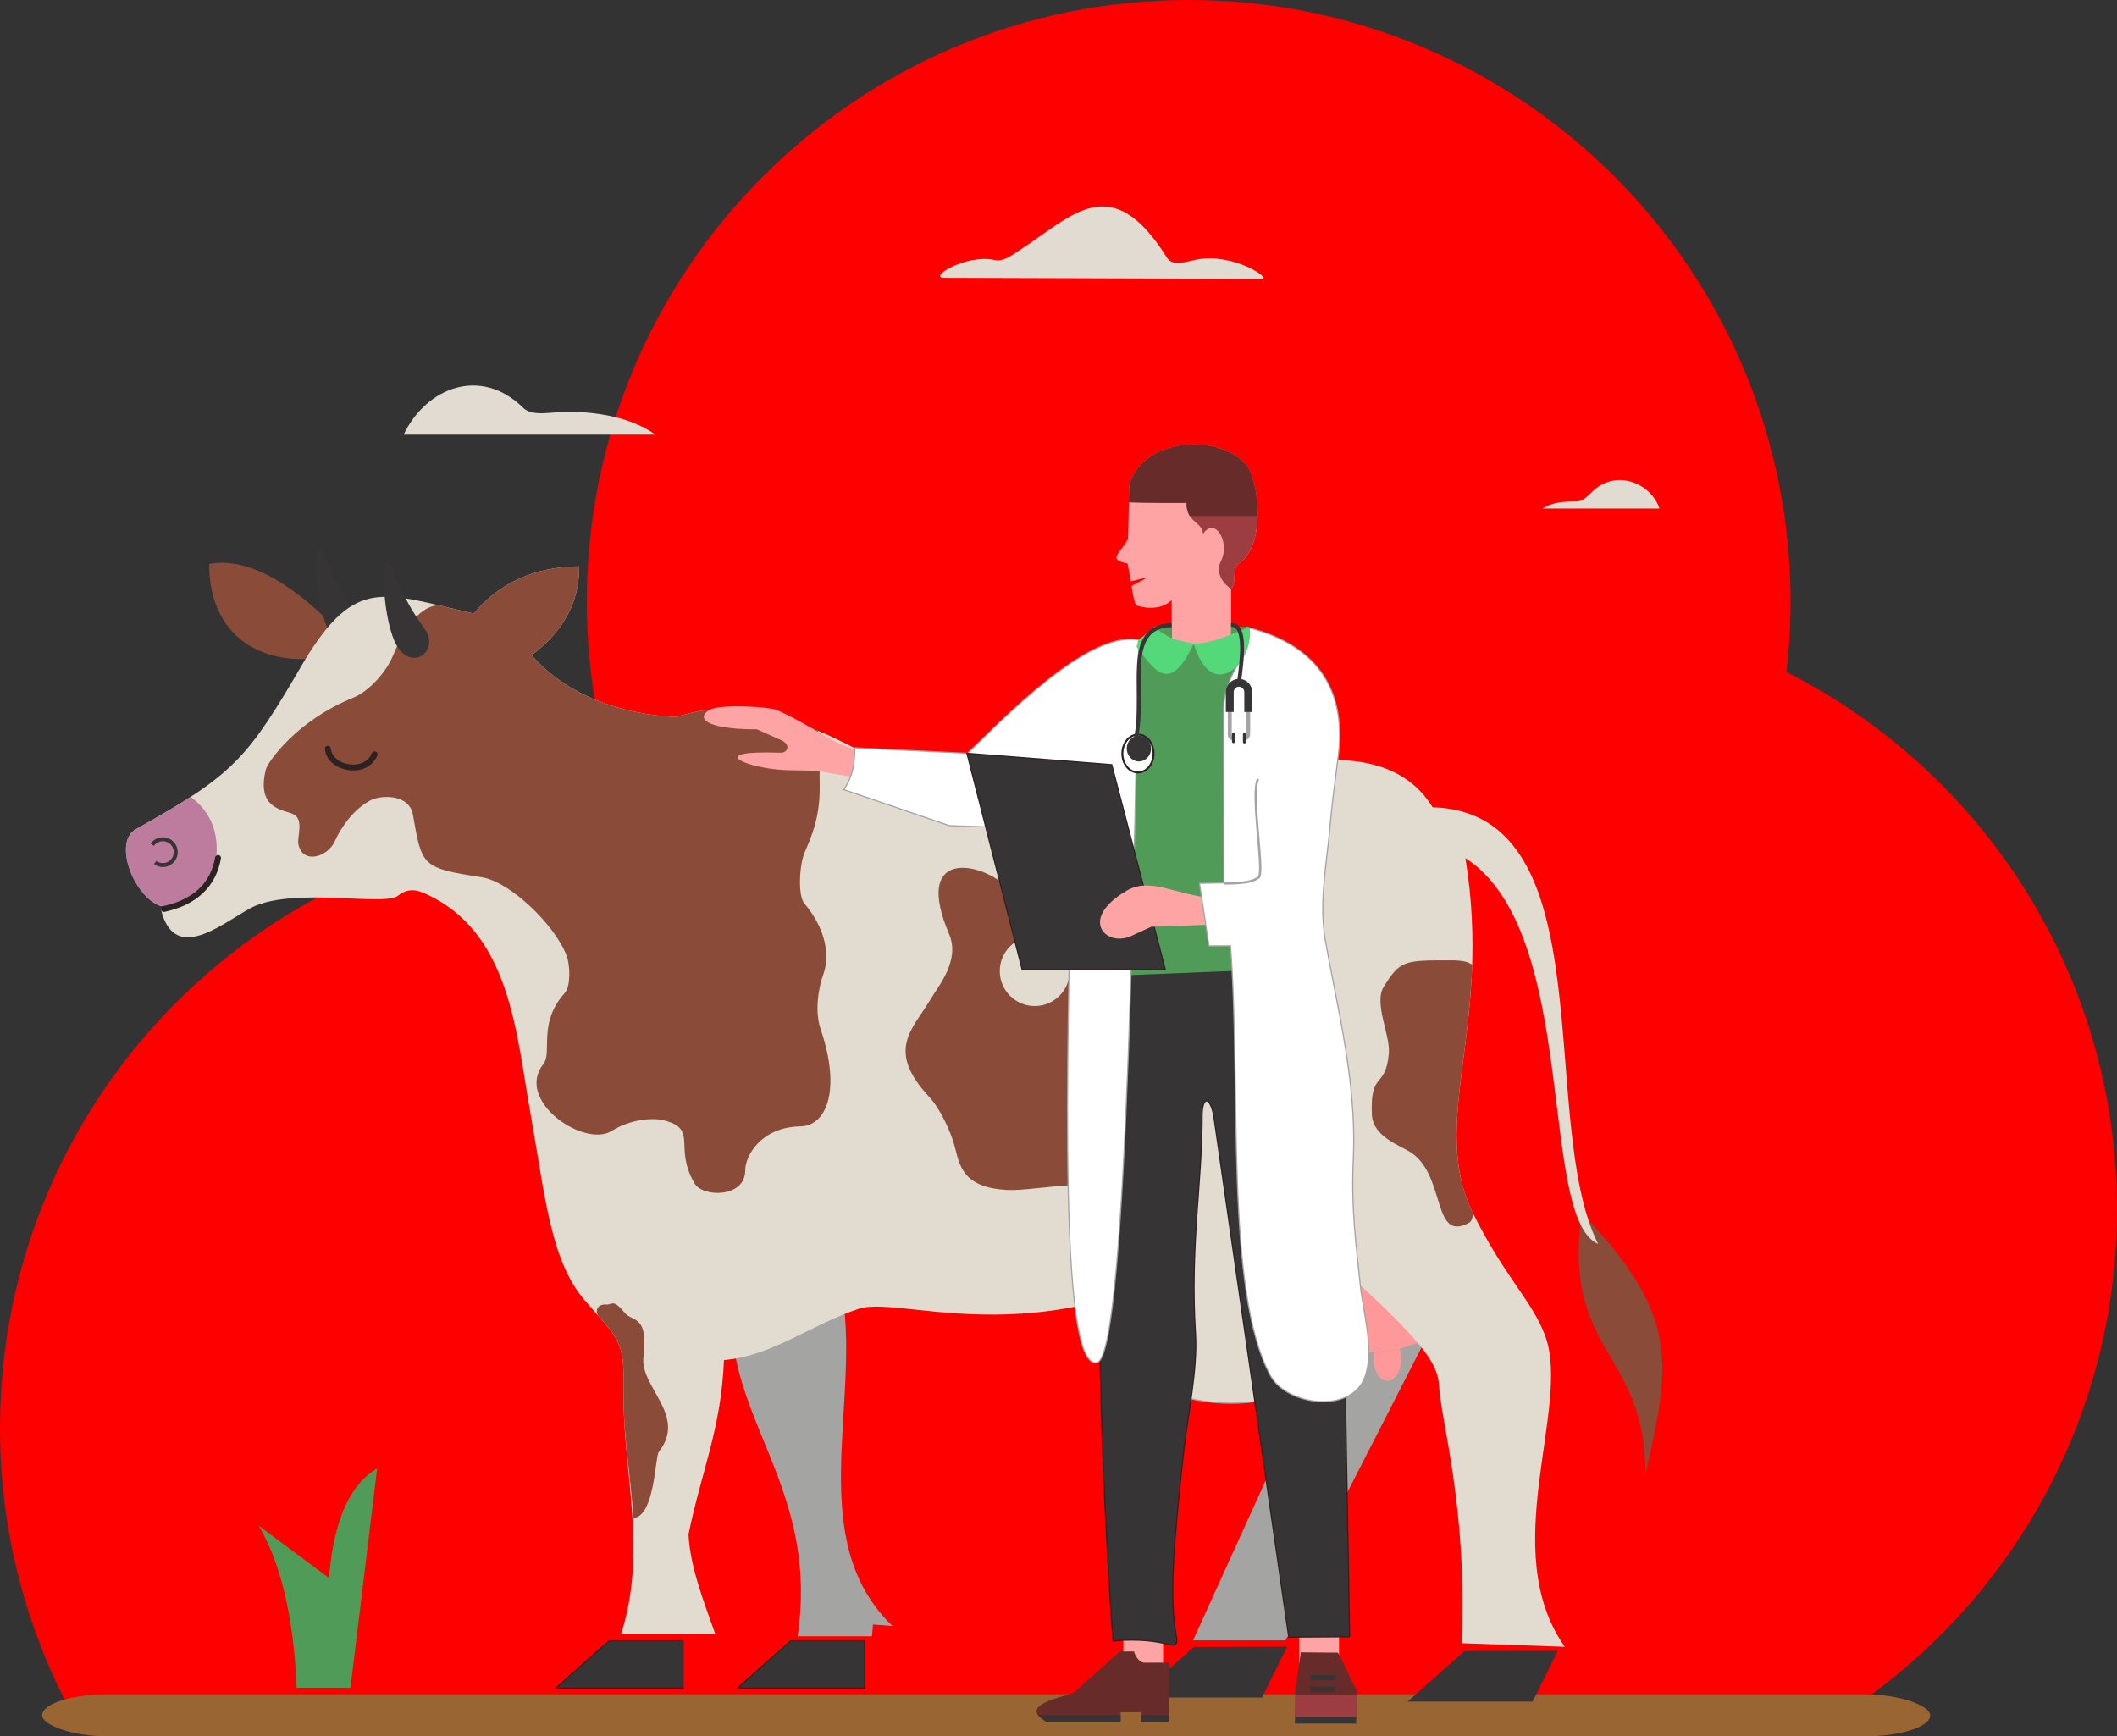 <?xml version="1.0" encoding="UTF-8"?>
<!DOCTYPE svg PUBLIC "-//W3C//DTD SVG 1.1//EN" "http://www.w3.org/Graphics/SVG/1.1/DTD/svg11.dtd">
<!-- Creator: CorelDRAW 2018 (64 Bit) -->
<svg xmlns="http://www.w3.org/2000/svg" xml:space="preserve" width="176.228mm" height="144.534mm" version="1.1" style="shape-rendering:geometricPrecision; text-rendering:geometricPrecision; image-rendering:optimizeQuality; fill-rule:evenodd; clip-rule:evenodd"
viewBox="0 0 43604.13 35762.03"
 xmlns:xlink="http://www.w3.org/1999/xlink">
 <rect x="0" y="0" width="43604.13" height="35762.03" fill="#333333" stroke="none"/>
 <defs>
  <style type="text/css">
   <![CDATA[
    .str2 {stroke:#A4A4A2;stroke-width:47.88;stroke-miterlimit:22.926}
    .str6 {stroke:#A4A4A2;stroke-width:47.88;stroke-miterlimit:22.926}
    .str1 {stroke:#2C2221;stroke-width:47.88;stroke-miterlimit:22.926}
    .str14 {stroke:#A4A4A2;stroke-width:47.88;stroke-miterlimit:22.926}
    .str7 {stroke:#2C2221;stroke-width:47.88;stroke-miterlimit:22.926}
    .str0 {stroke:#2C2221;stroke-width:47.88;stroke-miterlimit:22.926}
    .str9 {stroke:#A4A4A2;stroke-width:47.88;stroke-miterlimit:22.926}
    .str5 {stroke:#2C2221;stroke-width:47.88;stroke-miterlimit:22.926}
    .str13 {stroke:#373435;stroke-width:162.14;stroke-miterlimit:22.926}
    .str11 {stroke:#373435;stroke-width:81.06;stroke-miterlimit:22.926}
    .str10 {stroke:#373435;stroke-width:81.06;stroke-miterlimit:22.926}
    .str8 {stroke:#2C2221;stroke-width:81.06;stroke-miterlimit:22.926}
    .str12 {stroke:#A4A4A2;stroke-width:81.06;stroke-miterlimit:22.926}
    .str15 {stroke:#373435;stroke-width:81.06;stroke-miterlimit:22.926}
    .str3 {stroke:#2C2221;stroke-width:121.59;stroke-linecap:round;stroke-linejoin:round;stroke-miterlimit:22.926}
    .str4 {stroke:#2C2221;stroke-width:121.59;stroke-linecap:round;stroke-linejoin:round;stroke-miterlimit:22.926}
    .fil7 {fill:none}
    .fil4 {fill:#373435}
    .fil8 {fill:#509B58}
    .fil18 {fill:#53D97A}
    .fil13 {fill:#672B2A}
    .fil12 {fill:#672B2A}
    .fil2 {fill:#8A4B39}
    .fil1 {fill:#996633}
    .fil14 {fill:#9C3D41}
    .fil17 {fill:#9C3D41}
    .fil3 {fill:#A4A4A2}
    .fil10 {fill:#BD7C9E}
    .fil9 {fill:#E2DBD1}
    .fil6 {fill:#E2DCD0}
    .fil0 {fill:red}
    .fil5 {fill:#FF9999}
    .fil11 {fill:#FFA4A5}
    .fil15 {fill:#FFA4A5}
    .fil16 {fill:white}
   ]]>
  </style>
 </defs>
 <g id="Camada_x0020_1">
  <g id="_2414413331024">
   <path class="fil0" d="M36795.67 13841.52c4039.06,2043.38 6808.45,6232.06 6808.45,11068.02 0,4348.15 -2239.1,8172.81 -5626.7,10385.56l-13540.13 0c-284.37,-185.77 -560.68,-382.85 -828.22,-590.69 -94.54,199.9 -194.33,396.83 -299.04,590.69l-21827.4 0c-945.61,-1750.5 -1482.63,-3754.12 -1482.63,-5883.31 0,-6846.46 5550.14,-12396.65 12396.63,-12396.65 196.21,0 391.19,5.12 585.17,14.1 -577.11,-1431.19 -895.18,-2994.65 -895.18,-4632.57 0,-6846.51 5550.17,-12396.68 12396.68,-12396.68 6846.48,0 12396.65,5550.17 12396.65,12396.68 0,488.85 -29.25,970.77 -84.27,1444.85z"/>
   <rect class="fil1" x="866.86" y="34896.39" width="38889.64" height="865.63" rx="1358.71" ry="526.67"/>
   <path class="fil2" d="M32578.64 24982.09c-404.95,2908.55 1327.76,2835.43 1313.54,5384.54 502.21,-2252.09 743.43,-3235.85 -1313.54,-5384.54z"/>
   <polygon class="fil3" points="24573.44,33785.31 26473.65,33785.31 26516.44,33707.47 26676.62,33707.47 26664.3,32860.81 29471.4,27376.63 24536.52,22880.24 23649.75,28327.5 26985.66,28475.3 "/>
   <path class="fil2" d="M6547.34 13558.14l448.02 -534.15c-894.71,-941.42 -1854.77,-1565.4 -2686.03,-1408.28 -7.84,1340.98 901.56,2086.46 2238.01,1942.43z"/>
   <path class="fil4" d="M6855.76 13124.57c294.62,346.33 724.38,45.87 566.34,-345.61 -30.26,-75 -235.73,-325.67 -397.65,-625.38 -219.92,-407.05 -408.73,-877.93 -425.78,-873.65 -154.74,39.07 -76.38,1452.64 257.08,1844.65z"/>
   <g>
    <path class="fil5" d="M25427.96 25799.03c620.38,-354.25 456.56,-1639.25 2380.85,-925.89 274.08,534.01 570.5,982.47 881.15,1410.01 310.62,427.61 787.62,735.83 1118.76,1186.8l-1016.62 319.09c-1603.92,275.42 -2828.03,-207.15 -3347.59,-1530.48 -45.97,-117.08 -117.48,-401.93 -16.55,-459.53z"/>
    <path class="fil5" d="M26353.38 28203.72c206.11,0 375.58,-247.41 395.57,-564.34 -263.98,-111.07 -499.76,-263.93 -703.57,-459.48 -52.85,102.04 -85.71,230.9 -89.2,371.67 5.17,6.66 7.94,16.65 7.94,30.34 0,37.63 -0.67,76.04 -1.01,114.41 35.46,289.1 196.73,507.41 390.27,507.41z"/>
    <path class="fil5" d="M27183.26 27927.81c0,264.48 129.01,478.9 288.18,478.9 159.15,0 288.16,-214.42 288.16,-478.9 0,-23.63 -1.01,-46.91 -3.02,-69.68 -195.54,-10.34 -382.43,-35.61 -559.74,-75.96 -8.81,45.92 -13.58,94.84 -13.58,145.64z"/>
    <path class="fil5" d="M28294.08 27999.46c0,243.42 127.18,440.77 283.93,440.77 156.8,0 283.98,-197.35 283.98,-440.77 0,-79.6 -13.58,-154.25 -37.36,-218.73l-32.51 8.31c-164.54,28.23 -325.03,48.55 -481.2,60.74 -10.86,46.74 -16.83,97.14 -16.83,149.67z"/>
   </g>
   <path class="fil3" d="M16429.15 33701.11l1530.71 0 21.11 -242.78 401.16 31.67c-1812.26,-1748.91 -671.82,-4521.38 -1027.26,-6798.11l-2277.03 727.92c154.87,2051.55 1766.48,3448.57 1351.32,6281.3z"/>
   <path class="fil6" d="M3299.64 18658.88c-534.92,-190.82 -978.46,-1315.09 -500.75,-1580.71 2042.02,-1135.46 2302.37,-1460.58 3472.47,-3470.69 1061.01,-1746.54 1630.96,-1392.39 3483.7,-971.19 532.52,-626.07 1248.07,-964.41 2174.67,-971.19 5.1,788.91 -366,1364.9 -980.25,1830.05 728.26,830.06 1835.49,1217.78 2986.04,1273.55 2378.77,-816.4 4737.51,1581.48 7116.28,2369.69 674.72,195.2 1423.02,387.43 2024.21,15.44 1946.79,-1204.57 5289.85,-2398.2 6430.6,-527.13 3591.8,99.94 2140.75,6466.9 3410.07,8994.11 -1248.96,-547.79 -366.27,-6414.74 -2733.39,-7947.25 568.77,3481.33 -777.82,5437.46 163.82,7329.37 656.33,1318.68 1218.84,1795.95 1482.21,2518 535.56,1468.38 -1007.27,4396.37 401.13,6397.35l-2121.87 -73.93c108.92,-2867.85 -413.51,-4448.88 -472.69,-5342.85 -22.22,-335.44 -273.41,-658.26 -480.51,-897.53 -707.03,-816.87 -1954.31,-1828.61 -2815.56,-2701.1 -4319.45,3365.85 -7676.24,1730.6 -8651.19,2053.28 -974.93,322.67 -1789.37,976.49 -2776.42,1055.66 -61.56,1433.96 -458.22,2262.46 -730.94,3590.84 33.65,681.47 321.83,1402.61 552.56,2055.95l-1942.43 0c559.76,-1749.63 20.36,-3386.88 51.14,-5070.6 18.06,-986.56 -94.05,-992.42 -794.05,-1800.13 -715.69,-825.8 -825.13,-2188.3 -1121.43,-3848.54 -296.27,-1660.24 -410.78,-3746.94 -2172.96,-4535.03 -138.51,-61.96 -333.29,-133.79 -556.89,45.08 -272.35,217.81 -2033.01,-163.33 -2928.52,203.93 -528.02,216.6 -1659.57,1305.52 -1953.99,74.25 -2.4,-50.38 104.17,-51.79 99.1,-75.71 -1.71,-8.12 -112.48,15.37 -114.16,7.03z"/>
   <path class="fil2" d="M9041.86 12467.59c215.46,51.07 451.54,109.19 713.19,168.7 532.52,-626.07 1248.07,-964.41 2174.67,-971.19 5.1,788.91 -366,1364.9 -980.25,1830.05 728.26,830.06 1835.49,1217.78 2986.04,1273.55 969.66,-332.79 1939.29,-132.25 2908.92,275.39 28.75,273.58 39.07,651.06 39.07,1205.09 0,598.11 -175.48,998.33 -306,1297.13 -116.76,267.37 -144.94,902.28 -10.64,1060.61 454.7,536.13 525.62,1086.74 393.59,1454.82 -94.77,264.16 -190.15,746.6 -55.5,1142.14 418.78,1230.1 129.95,1985.11 -419.25,1995.53 -817.54,15.56 -1136.55,612.69 -1135.91,904.53 1.26,570.87 -871.9,560.11 -1042.2,272.4 -446.59,-754.39 89.87,-1126.16 -647.77,-1304.55 -211.33,-51.12 -664.6,-26.52 -1062.32,222.34 -561.69,351.5 -2002.98,-620.31 -1403.72,-1382.64 187.95,-239.09 -124.23,-831.57 439.04,-1459.64 125.94,-140.42 110.35,-580.08 36.99,-770.62 -250.03,-649.38 -1176.61,-1525.31 -1746.79,-1612.65 -1240,-190 -1232.33,-227.71 -1418.17,-1287.6 -76.51,-436.47 -664.75,-402.52 -862.17,-302.34 -342.02,173.57 -605.17,533.71 -747.12,847.87 -150.26,332.62 -661.85,479.05 -749.44,63.52 -31.47,-149.27 125.45,-522.2 -114.39,-625.46 -208.83,-89.89 -758.72,-109.44 -554.74,-919.21 35.36,-140.42 613.73,-992.47 1788.23,-1470.13 346.97,-141.13 694.98,-541.95 832.38,-877.86 443.2,-1083.8 905.23,-1022.83 944.25,-1029.76z"/>
   <path class="fil2" d="M30322.24 19870.1c-72.15,2187.21 -696.67,3676.94 22.57,5128 -15.91,96.13 -41.47,161.77 -82.42,184.34 -759.71,418.92 -484.72,-931.75 -1171.78,-1425.13 -224.99,-161.57 -813.82,-327.99 -833.99,-802.34 -38.97,-917.47 286.87,-510.65 350.21,-1265.01 30.31,-361 -310.28,-1028.72 -110.73,-1356.34 341.43,-560.58 430.21,-554.27 1389.25,-554.27 210.74,0 348.16,23.7 436.89,90.76z"/>
   <path class="fil2" d="M13046.28 31267.77c-56.93,-884.61 -220.71,-1752.08 -203.73,-2679.77 14.2,-775.79 -52.16,-945.23 -421.47,-1374.9 -1.01,-1.66 -2.03,-2.87 -3.07,-3.59l-0.05 0c-33.01,-38.38 -68.37,-78.78 -106.37,-121.91 -50.45,-113.1 2.6,-232.73 179.54,-219.4 121.34,9.15 134.9,-126.86 380.05,174.19 154.74,190.05 487.59,28.38 381.86,907.9 -75.02,624.12 908.69,1198.6 316.71,1952.97 -79.08,100.78 -79.72,1324.27 -523.46,1364.51z"/>
   <path class="fil2" d="M20636.99 18185.02c-520.64,-432.9 -1818.37,-665.32 -1087.61,1055.96 228.28,537.72 -209.77,1051.28 -389.46,1351.96 -362.91,607.22 -923.54,1036.12 -17.27,2003.67 219,233.8 438.6,710.23 515.35,992.37 104.04,382.45 143.11,873.58 1089.93,919.58 334.55,16.26 808.65,-75.42 1391.75,-102.04 2877.84,-131.51 857.4,303.62 2054.64,-806.23 1007.04,-933.56 178.82,-3285.16 141.13,-4408.47 -0.22,-7.4 -800.22,-1406.1 -1024.26,-1531.03 -747.51,-416.9 -2200.65,917.97 -2674.21,524.23zm675.36 1096.14c397.52,0 719.78,322.25 719.78,719.75 0,397.52 -322.25,719.78 -719.78,719.78 -397.5,0 -719.75,-322.25 -719.75,-719.78 0,-397.5 322.25,-719.75 719.75,-719.75z"/>
   <g>
    <polygon class="fil7 str0" points="11480.69,34756.25 14056.52,34756.25 14056.52,33806.14 12546.92,33806.14 "/>
    <polygon id="1" class="fil4" points="11480.69,34756.25 14056.52,34756.25 14056.52,33806.14 12546.92,33806.14 "/>
   </g>
   <polygon class="fil4" points="23418.85,34961.99 25994.68,34961.99 26511.96,33916.87 24590.63,33922.14 "/>
   <polygon class="fil4" points="28992.77,35046.44 31568.6,35046.44 32085.9,34001.31 30164.58,34006.61 "/>
   <g>
    <polygon class="fil7 str1" points="15222.01,34756.25 17797.84,34756.25 17797.84,33806.14 16288.24,33806.14 "/>
    <polygon id="1" class="fil4" points="15222.01,34756.25 17797.84,34756.25 17797.84,33806.14 16288.24,33806.14 "/>
   </g>
   <path class="fil8" d="M5329.46 31424.94l1446.28 1076.77c110.18,-1320.24 487.91,-1952.57 992.32,-2259.12 -182.98,1506.09 -365.97,3012.2 -548.95,4518.28 -373,0 -735.46,0 -1108.46,0 -61.49,-1452.91 -325.52,-2558.71 -781.19,-3335.94z"/>
   <path class="fil9" d="M8313.77 8952.17l5183.35 0c-404.67,-302.63 -1184.53,-531.93 -2122.78,-452.97 -222.49,18.71 -460.52,35.78 -602.77,-103.6 -875.86,-858.29 -1997.85,-408.14 -2457.8,556.57z"/>
   <path class="fil9" d="M19444.74 5722.26l6555.75 20.83c184.71,0.57 -575.57,-531.73 -1330.14,-401.16 -227.66,39.39 -511.98,160.24 -634.34,-35.01 -1146.82,-1829.68 -1938.1,-867.07 -3014.65,-168.01 -177.23,115.1 -352.74,256.21 -533.31,216.63 -593.71,-130.07 -1380.07,365.63 -1043.32,366.72z"/>
   <path class="fil9" d="M34179.79 10472.88l-2414.45 0c175.26,-91.38 282.15,-147.52 708.1,-144.43 125.72,0.87 241.1,-122.4 321.21,-200.89 493.55,-483.68 1220.95,-166.69 1385.14,345.31z"/>
   <path class="fil4" d="M8240.14 13397.04c294.62,346.3 724.38,45.87 566.34,-345.61 -30.26,-75.02 -235.73,-325.69 -397.65,-625.41 -219.92,-407.05 -408.73,-877.93 -425.78,-873.65 -154.74,39.07 -76.38,1452.67 257.08,1844.67z"/>
   <path class="fil10" d="M3928.93 16411.86c-308,200.25 -674.74,413.18 -1130.04,666.31 -457.6,254.43 -87.59,1348.74 500.75,1580.71 652.57,-4.03 1164.14,-622.61 1164.14,-1163.37 0,-540.76 -242.41,-859.82 -534.85,-1083.65z"/>
   <g>
    <path class="fil7 str2" d="M24499.97 26111.86c-14.18,511.29 -10.81,1056.58 26.23,1654.74 19.3,311.42 -2.18,663.61 -40.97,1021.99 466.88,106.02 933.8,130.72 1400.66,62.06l-470.46 -3269.57 -366.32 -2545.91 -59.31 -412.19c-83.21,-514.04 -305.97,-522.8 -306.17,-36.08 -0.02,38.35 -0.2,76.6 -0.52,114.81 -9.53,1117.6 -148.56,2162.79 -183.12,3410.16z"/>
    <path id="1" class="fil6" d="M24499.97 26111.86c-14.18,511.29 -10.81,1056.58 26.23,1654.74 19.3,311.42 -2.18,663.61 -40.97,1021.99 466.88,106.02 933.8,130.72 1400.66,62.06l-470.46 -3269.57 -366.32 -2545.91 -59.31 -412.19c-83.21,-514.04 -305.97,-522.8 -306.17,-36.08 -0.02,38.35 -0.2,76.6 -0.52,114.81 -9.53,1117.6 -148.56,2162.79 -183.12,3410.16z"/>
   </g>
   <g>
    <path class="fil7 str3" d="M3375.18 18722.32c643.62,-138.83 1019.59,-501.39 1115.59,-1051.58"/>
   </g>
   <g>
    <path class="fil7 str4" d="M6753.28 15421.39c37.63,419.59 782.2,555.7 962.65,115.3"/>
   </g>
   <rect class="fil11" x="23138.76" y="33648.33" width="818.09" height="793.74"/>
   <rect class="fil11" x="26762.18" y="33569.16" width="818.09" height="793.74"/>
   <g>
    <path class="fil7 str5" d="M22803.61 20102.07l3167.01 -126.66 1722.39 8338.61 93.36 5384.98 -1231.14 8.46 -1539.98 -10702.59c-72.4,-447.16 -266.19,-454.78 -266.36,-31.37 -0.52,1410.58 -250.42,2672.85 -136.93,4505.99 45.08,728.21 -165.78,1712.79 -238.05,2368.7 -208.21,1889.68 -317.5,3088.73 -145.17,3914.11 -1.91,274.23 -163.87,-70.15 -1293.62,21.13 -35.04,-572.98 -279.1,-3779.41 -280.64,-7435.29 -0.87,-2085.54 404.75,-4402.88 149.13,-6246.07z"/>
    <path id="1" class="fil4" d="M22803.61 20102.07l3167.01 -126.66 1722.39 8338.61 93.36 5384.98 -1231.14 8.46 -1539.98 -10702.59c-72.4,-447.16 -266.19,-454.78 -266.36,-31.37 -0.52,1410.58 -250.42,2672.85 -136.93,4505.99 45.08,728.21 -165.78,1712.79 -238.05,2368.7 -208.21,1889.68 -317.5,3088.73 -145.17,3914.11 -1.91,274.23 -163.87,-70.15 -1293.62,21.13 -35.04,-572.98 -279.1,-3779.41 -280.64,-7435.29 -0.87,-2085.54 404.75,-4402.88 149.13,-6246.07z"/>
   </g>
   <path class="fil12" d="M22110.39 34868.93l955.38 -854.8 291.87 0c22.57,95.24 106.94,222.12 209.1,231.32l519.48 0 -12.87 1231.17 -570.08 0 0 -211.16c-140.76,0 -281.5,0 -422.27,0 0,77.42 0,154.82 0,211.16l-1499.03 0c-610.63,-327.97 135,-486.5 528.41,-607.69z"/>
   <path class="fil4" d="M23081.01 35320.76l-1703.16 0c33.28,47.33 98.35,99.05 204.13,155.86l1499.03 0c0,-42.86 0,-97.88 0,-155.86z"/>
   <polygon class="fil4" points="23503.27,35320.76 23503.27,35476.62 24073.35,35476.62 24074.99,35320.76 "/>
   <path class="fil7" d="M26797.76 34035.98l756.07 6.61c158.33,260.17 232.21,511.12 390.54,771.29l-10.57 686.17 -1261.53 0c0,-207.59 10.57,-473.29 10.57,-680.88l114.91 -783.19z"/>
   <path class="fil4" d="M27936 35358.65l-1262.42 0c-0.77,49.07 -1.29,96.6 -1.29,141.41l1261.53 0 2.18 -141.41z"/>
   <rect class="fil4" x="26981.3" y="34490.4" width="547.91" height="129.09"/>
   <rect class="fil4" x="26974.35" y="34729.69" width="543.26" height="130.83"/>
   <path class="fil13" d="M26989.67 34735.49l508.79 0 0 122.53 -508.79 0 0 -122.53zm-313.25 178.84l1272.24 4.08 1.58 -101.4c-159.79,-262.6 -234.39,-515.87 -394.16,-778.44l-763.13 -6.68 -115.97 790.47c0,29.59 -0.22,60.37 -0.57,91.97zm832.68 -418.58l0 119.88 -508.77 0 0 -119.88 508.77 0z"/>
   <path class="fil14" d="M27950.47 34911.66l-1275.75 -4.06c-1.66,144.23 -6.48,305.87 -8.81,453.74l1277.66 0 6.9 -449.68z"/>
   <path class="fil15" d="M24132.89 12359.29c-253.37,252.06 -656.66,136.19 -719.16,112.43 -38.92,-14.77 -73.76,-191.76 -107.88,-395.52 -2.94,-17.62 300.23,-155.58 297.31,-173.52 -2.87,-17.62 -311.99,84.65 -314.86,66.93 -21.23,-130.77 -42.56,-263.04 -64.63,-363.53 -417.19,-82.62 -169.24,-181.09 10.57,-506.74 8.78,-371.27 17.54,-742.49 26.33,-1113.74 337.47,-1144.79 2333.37,-1019.37 2533.62,-147.82 159.89,479.52 208.63,1464.22 -299.99,1785.34 -124.46,178.22 -12.27,344.62 -136.73,522.85l0 1198.18 -1224.58 0 0 -984.87z"/>
   <path class="fil8" d="M22489.55 20114.68l3269.06 -130.79c-3.79,-2332.55 1317.32,-6648.56 -27.19,-7012.26 -769.39,310.5 -1476.54,519.88 -1935.55,-72.5l-352.59 292.46 -953.72 6923.09z"/>
   <path class="fil15" d="M17595.3 16011.91l114.26 -549.37c-604.3,-148.8 -953.77,-507.8 -1716.4,-841.73 -140.44,-61.51 -1142.02,-127.7 -1371.24,-2.87 -280.96,153.01 -141.75,404.5 968.07,403.24l508.99 227.93c195.62,87.59 128.84,274.72 -47.51,253.39 -1453.31,-47.51 -776.91,271.88 -50.25,345.78 293.21,30.09 587.25,7.35 880.48,37.44l713.59 126.19z"/>
   <g>
    <path class="fil7 str6" d="M17398.14 16256.69c180.85,-264.06 221.43,-549.69 219.15,-841.96l2314.17 113.35c723.56,-691.4 2475.3,-2530.67 3511.81,-2336.49 -78.06,3036.42 -212.02,14761.59 -856.38,14863.02 -868.63,136.75 -517.82,-8171.4 -516.14,-10697.45l-1526.67 -330.94 -986.56 -31.82 -2159.38 -737.71z"/>
    <path id="1" class="fil16" d="M17398.14 16256.69c180.85,-264.06 221.43,-549.69 219.15,-841.96l2314.17 113.35c723.56,-691.4 2475.3,-2530.67 3511.81,-2336.49 -78.06,3036.42 -212.02,14761.59 -856.38,14863.02 -868.63,136.75 -517.82,-8171.4 -516.14,-10697.45l-1526.67 -330.94 -986.56 -31.82 -2159.38 -737.71z"/>
   </g>
   <path class="fil8" d="M24132.89 12914.13l-325.03 0c96.08,116.39 209.5,166.72 325.03,227.17l0 -227.17z"/>
   <path class="fil8" d="M25357.47 12914.13l0 152.22c118.17,-47.73 248.52,-106.37 371.32,-156.1l-371.32 3.88z"/>
   <path class="fil17" d="M23252.08 10344.66l8.49 -359.05c337.47,-1144.79 2333.37,-1019.37 2533.62,-147.82 159.89,479.52 208.63,1464.22 -299.99,1785.34 -121.69,174.29 -17.17,337.22 -128.84,510.99 -198.76,-129.04 -331.58,-355.71 -217.22,-578 199.06,-387.01 -129.6,-930.81 -368.15,-557.71 -17.42,-262.5 -350.36,-232.34 -338.61,-642.33 -276.31,2.23 -806.45,0.32 -1189.3,-11.43z"/>
   <path class="fil12" d="M24506.04 10626.04l1397.66 0c5.52,-294.15 -42.11,-586.09 -109.51,-788.24 -200.25,-871.55 -2196.15,-996.97 -2533.62,147.82 -2.82,119.68 -5.67,239.36 -8.49,359.05 382.85,11.75 912.99,13.66 1189.3,11.43 -3.54,123 23.95,206.38 64.65,269.95z"/>
   <g>
    <polygon class="fil7 str7" points="21062.72,19958.36 23986.93,19958.36 22888.98,15760.32 19931.46,15528.09 "/>
    <polygon id="1" class="fil4" points="21062.72,19958.36 23986.93,19958.36 22888.98,15760.32 19931.46,15528.09 "/>
   </g>
   <path class="fil15" d="M24966.58 18498.91c-748.65,-68.09 -1270.66,-441.27 -1761.88,-153.28 -997.67,584.9 -426.03,1171.68 96.52,931.45l410.31 -188.64 1352.09 -49.02 -97.04 -540.51z"/>
   <g>
    <path class="fil7 str8" d="M23438.82 15150.36c166.15,0 300.88,165.43 300.88,369.49 0,204.06 -134.73,369.49 -300.88,369.49 -166.17,0 -300.88,-165.43 -300.88,-369.49 0,-204.06 134.7,-369.49 300.88,-369.49z"/>
    <path id="1" class="fil16" d="M23438.82 15150.36c166.15,0 300.88,165.43 300.88,369.49 0,204.06 -134.73,369.49 -300.88,369.49 -166.17,0 -300.88,-165.43 -300.88,-369.49 0,-204.06 134.7,-369.49 300.88,-369.49z"/>
   </g>
   <g>
    <path class="fil7 str9" d="M25735.96 12945.38c1427.65,374.29 2010.05,1320.96 1804.86,2708.7 -49.88,426.47 -115.06,851.43 -149.67,1279.41 -65.35,807.84 -247.23,1638.21 -102.63,2449.99 247.26,1387.99 645.13,2917.36 574.88,4461.3 -49.81,1093.82 63.49,1839.38 141.13,2612.13 56.22,560.11 299.64,1351.02 95.53,1905.39 -276.63,751.45 -1594.47,569.29 -1921.84,-34.02 -946.6,-1744.31 -594.16,-5975.38 -823.05,-8859.95l-443.17 1.93 -193.05 -1266.15 501.72 -8.44 -5.96 -3590.34c15.59,-797.64 588.34,-1092.65 521.26,-1659.94z"/>
    <path id="1" class="fil16" d="M25735.96 12945.38c1427.65,374.29 2010.05,1320.96 1804.86,2708.7 -49.88,426.47 -115.06,851.43 -149.67,1279.41 -65.35,807.84 -247.23,1638.21 -102.63,2449.99 247.26,1387.99 645.13,2917.36 574.88,4461.3 -49.81,1093.82 63.49,1839.38 141.13,2612.13 56.22,560.11 299.64,1351.02 95.53,1905.39 -276.63,751.45 -1594.47,569.29 -1921.84,-34.02 -946.6,-1744.31 -594.16,-5975.38 -823.05,-8859.95l-443.17 1.93 -193.05 -1266.15 501.72 -8.44 -5.96 -3590.34c15.59,-797.64 588.34,-1092.65 521.26,-1659.94z"/>
   </g>
   <ellipse class="fil4" cx="23458.34" cy="15416.58" rx="250.58" ry="266.22"/>
   <path class="fil18" d="M25728.79 12910.24c-378.1,152.59 -718.09,337 -1141.03,345.51 324.58,1068.95 966.17,573.52 1114.33,79.92 35.18,-117.21 59.06,-293.77 26.7,-425.43z"/>
   <path class="fil18" d="M24138.68 13144.34c-122.35,-64.33 -242.68,-115.97 -342.82,-245.2l-352.59 292.46 -32.51 130.4c422.39,573.22 704.83,926.63 1177,-66.24 -22.05,-0.89 -380.03,-75.12 -449.09,-111.42z"/>
   <g>
    <path class="fil7 str10" d="M24132.89 12875.68c-1016.84,22.12 -530.76,1365.47 -731.6,2301.5"/>
   </g>
   <g>
    <path class="fil7 str11" d="M25355.96 12868.13c387.38,-7.62 164.22,1036.41 164.22,1235.15"/>
   </g>
   <g>
    <path class="fil7 str12" d="M25383.2 15200.51c-58.59,5.62 -53.17,-68.02 -53.17,-113.94l0 -834.01c0,-104.51 85.49,-190 190,-190l0.02 0c104.54,0 190.03,85.49 190.03,190l0 834.01c0,46.27 0.35,113.97 -70.96,116.66"/>
   </g>
   <path class="fil4" d="M25406.31 15086.37l0.02 0c17.15,0 31.13,14 31.13,31.15l0 157.89c0,17.15 -13.98,31.13 -31.13,31.13l-0.02 0c-17.15,0 -31.15,-13.98 -31.15,-31.13l0 -157.89c0,-17.15 14,-31.15 31.15,-31.15z"/>
   <path class="fil4" d="M25631.97 15092.95l0.02 0c17.12,0 31.13,14 31.13,31.15l0 157.89c0,17.15 -14,31.13 -31.13,31.13l-0.02 0c-17.15,0 -31.15,-13.98 -31.15,-31.13l0 -157.89c0,-17.15 14,-31.15 31.15,-31.15z"/>
   <g>
    <path class="fil7 str13" d="M25330.03 14664.43l0 -411.87c0,-104.51 85.49,-190 190,-190l0.02 0c104.54,0 190.03,85.49 190.03,190l0 411.87"/>
   </g>
   <g>
    <path class="fil7 str14" d="M25220.67 18195.66c106.74,-5.3 529.72,18.09 705.45,-125.77 125.92,-103.08 -174.96,-1723.97 -12.89,-2027.74"/>
   </g>
   <g>
    <path class="fil7 str15" d="M3136.31 17398.04c49.83,-70.64 130.89,-112.63 217.34,-112.63 146.92,0 266.01,119.09 266.01,266.01 0,146.92 -119.09,266.01 -266.01,266.01 -56.79,0 -112.09,-18.16 -157.81,-51.86"/>
   </g>
  </g>
 </g>
</svg>
